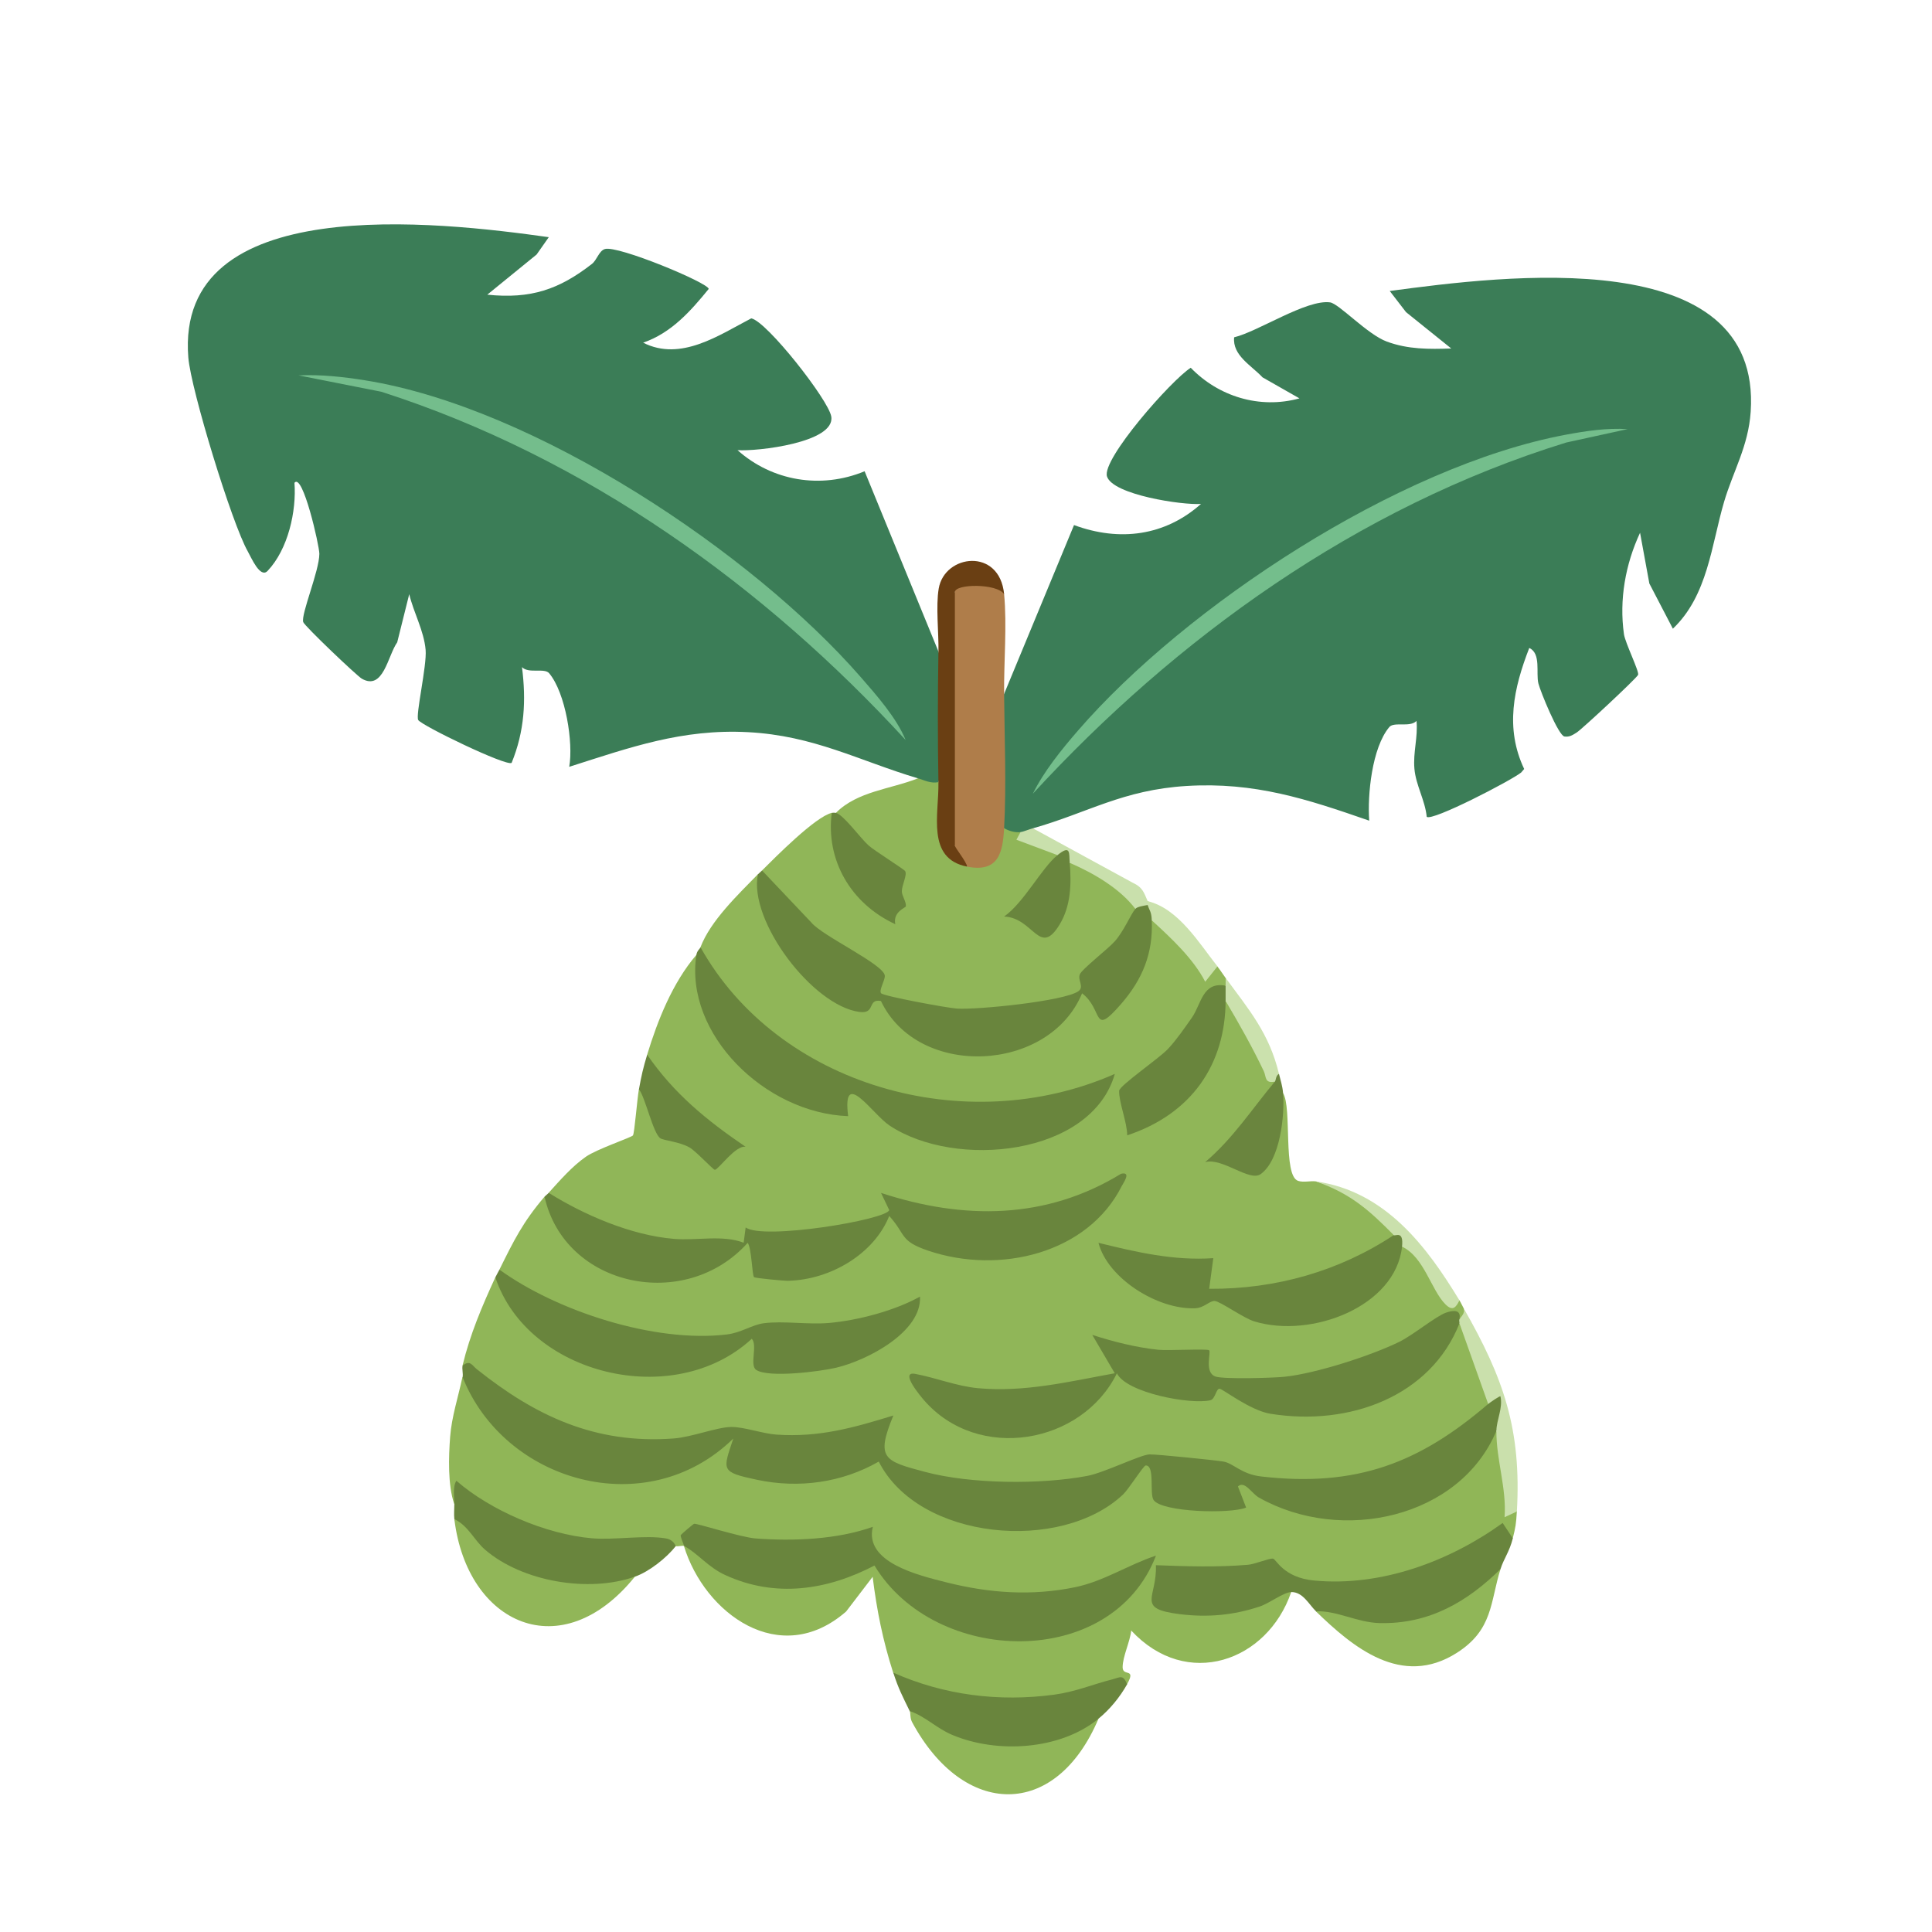 <?xml version="1.0" encoding="UTF-8"?>
<svg id="Layer_1" xmlns="http://www.w3.org/2000/svg" version="1.1" viewBox="0 0 482.16 482.16">
  <!-- Generator: Adobe Illustrator 29.5.1, SVG Export Plug-In . SVG Version: 2.1.0 Build 141)  -->
  <defs>
    <style>
      .st0 {
        fill: #3b7d57;
      }

      .st1 {
        fill: #af7d4a;
      }

      .st2 {
        fill: #cbe1ad;
      }

      .st3 {
        fill: #90b657;
      }

      .st4 {
        fill: #69853d;
      }

      .st5 {
        fill: #cae0ac;
      }

      .st6 {
        fill: #cae1ac;
      }

      .st7 {
        fill: #74bd8c;
      }

      .st8 {
        fill: #6a853e;
      }

      .st9 {
        fill: #90b658;
      }

      .st10 {
        fill: #91b658;
      }

      .st11 {
        fill: #6a3f13;
      }

      .st12 {
        fill: #74be8c;
      }

      .st13 {
        fill: #c9e0ac;
      }
    </style>
  </defs>
  <path class="st0" d="M229.09,194.25c-14.8-4.43-25.95-10.67-42.45-11.53-16.41-.86-29.47,3.83-44.58,8.65,1.06-5.99-.89-18.43-5.01-23.35-1.18-1.41-5.13.18-6.78-1.53,1.06,8.32.64,15.99-2.59,23.9-1.35.9-22.42-9.3-23.3-10.69-.73-1.15,2.19-13.58,1.84-17.53-.43-4.81-2.99-9.25-4.09-13.89l-3,12.02c-2.37,3.35-3.44,12.12-8.81,9.09-1.23-.69-14.37-13.2-14.65-14.15-.58-1.98,4.01-12.72,4.03-17.03,0-2.04-4.16-20.34-6.21-17.72.52,7.04-1.56,16.56-6.71,21.99-1.85,1.95-4.07-3.33-4.94-4.87-3.97-6.97-14.19-40.38-14.84-48.38-3.36-41.65,62.37-33.91,89.96-30.04l-3.04,4.33-12.31,10.02c10.88,1.13,17.94-1.32,26.1-7.66,1.28-.99,1.76-3.27,3.25-3.73,3.2-.98,25.89,8.47,25.91,9.96-4.46,5.46-9.28,10.97-16.36,13.41,9.41,4.78,18.97-1.91,26.98-6.07,3.85.71,19.31,20.38,19.97,24.51,1.04,6.51-18.63,8.74-23.4,8.38,8.62,7.7,20.79,9.79,31.72,5.27l18.44,45.02c2.89,10.58,2.87,21.98,0,32.57-.46,3.29-5.29,2.24-5.12-.96Z"/>
  <path class="st0" d="M250.59,173.18l17.45-42.14c11.42,4.22,22.74,2.69,31.69-5.28-4.59.35-22-2.27-23.46-6.85-1.37-4.3,16.1-24.1,20.9-27.13,6.87,7.12,17.14,10.39,27.13,7.64l-9.22-5.25c-2.78-2.98-7.54-5.47-7.08-9.99,6.01-1.44,18.04-9.5,23.93-8.72,2.21.29,9.31,8,14.18,9.79,5.31,1.95,10.45,1.91,16.07,1.72l-11.28-9.07-4.07-5.28c28.35-3.8,92.94-12.16,90.08,30.15-.58,8.6-4.38,14.81-6.65,22.51-3.15,10.71-4.05,23.34-12.77,31.62l-5.87-11.28-2.32-12.66c-3.66,7.87-5.23,16.7-4.02,25.3.31,2.18,3.89,9.4,3.53,10.16-.45.93-14.05,13.6-15.34,14.4-.98.61-1.77,1.17-3.05.98-1.49-.22-5.96-11.14-6.49-13.23-.66-2.6.73-7.48-2.28-8.86-3.9,10.04-6.1,20-1.27,30.2l-.75.88c-2.61,2.07-22.22,12.23-23.57,11.06-.4-4.12-2.7-7.84-3.07-11.98-.37-4.13.92-7.92.52-11.95-1.66,1.7-5.61.12-6.79,1.53-4.34,5.17-5.48,16.97-5.01,23.36-15.53-5.4-28.6-9.7-45.6-8.66-15.92.98-24.56,6.66-38.35,10.58-.03,2.76-1.1,3.09-3.07.96-1.53,3.02-3.87,2.21-4.1-.96-.86-1.26-1.77-2.62-1.87-4.15-.34-4.97-.87-24.4.53-27.31.35-.73.83-1.41,1.34-2.07Z"/>
  <path class="st9" d="M189.16,218.2l1.56,1.28c1.13,12.47,11.27,28.28,24.77,31.1,2.22-4.09,3.97-2.63,7.01-.05,9.69,15.82,35.26,14.41,44.68-1,4.37-4.49,6.05-2.28,8.17,2.26,6.16-4.46,9.95-12.49,10.06-20.04l2.02-2.06c3.33.09,6.3,2.06,8.93,5.92,2.22,3.89,4.7,5.75,7.45,5.57.79.99,1.34,1.91,2.05,2.87.61.98.61,1.62,0,1.92-4.42,5.13-8.7,10.82-12.84,17.05l-11.82,9.62c-.16.38,1.39,7.93,1.83,7.94,8.93.15,22.52-19.95,20.71-28.59l2.12-2.18c6.01,5.18,10.11,11.88,12.29,20.12l.03,3.12-12.15,14.75c10.71,10.75,12-5.7,12.2-13.53l1.97-1.47c2.29,3.59-.09,20.63,3.76,21.9,1.38.46,3.11-.05,4.43.13,7.12,2.02,18,6.59,19.45,13.41-.15.69-.34,1.36-.66,1.98-3.49,6.88-32.3,13.24-41.11,13.61,13.1,10.42,37.3,4.35,41.58-11.57l2.24-1.15c2.08-1.18,4.16.15,6.23,3.97l5.89,9.19,2.22.25c.41.67.67,1.29,1.02,1.92,1.14,2.62.8,3.58-1.02,2.87l-1.51-.36c-16.1,10.8-35.32,18.11-55.57,16.86,17,12.48,45.96,4.23,54.31-14.22l2.78-1.32c2.97.74,5.39,8.52,6.44,12.03,1.99,3.42,2.23,6.12.72,8.09l-.97,3.38c-16.9,14.79-44.3,23.31-65.56,12.86l-19.29-2.08c-14.69,8.99-34.78,8.18-51.75,5.45-7.84-1.26-18.17-4.36-14.28-13.5-11.9,3.35-25.08,5.34-36.62,1.12-24.11,8.5-49.98.35-67.5-16.82,1.87-7.77,4.86-14.79,8.19-22.03,1.47,1.49,1.81.85,1.02-1.92,3.58-7.22,5.82-11.83,11.26-18.2,3.25,2.86,3.59,2.54,1.02-.96,2.8-3.08,5.82-6.59,9.31-9.02,2.75-1.91,11.36-4.81,11.73-5.31.39-.54,1.04-9.04,1.49-11.53.73-.45,1.48-.55,2.24-.21,1.03,7.8,4.85,12.17,11.48,13.12,3.66,4.55,6.62,4.92,8.87,1.11-7.55-5.57-15.12-11.48-20.25-19.21l-.28-3.43c2.58-8.48,6.33-17.97,12.29-24.91,1.17.09,1.4-.64,1.02-1.92,2.52-6.61,9.35-13.08,14.33-18.2Z"/>
  <path class="st3" d="M115.44,343.68l2.71,1.2c9.57,21.16,38,31.15,58.45,16.89,6.78-6.31,9.1-3.42,6.73,3.85,12.02,5,24.66,2.53,36.36-2.34,12.05,18.53,42.67,23.03,59.47,7.97,5.51-9.21,11.11-9.48,10.44,2.14,1.35,1.66,17.76,2.51,18.64,1.4-3.1-6.49,2.41-7.71,6.62-2.93,18.89,10.94,45.94,5.82,55.82-13.61l2.75-1.15c2.29,2.87,3.39,6.69,3.31,11.46-.35,3.62.25,6.51,1.81,8.66-.18,3.11-.31,3.88-1.02,6.71-1.48.58-2.39.53-2.94-.8-15.11,9.05-42.2,21.11-57.65,7.91-8.42,2.04-17.23,2.54-26.44,1.5-6.47,13.37,15.39,8.47,23.36,6.53,3.97-2.95,6.76-3.53,8.37-1.73-5.92,17.3-26.07,24.5-39.92,9.58-.29,2.81-2.14,6.49-2.14,9.17,0,2.43,3.48,0,1.1,4.24-18.14,5.84-37.69,7.99-56.01-.02l-2.35-2.85c-2.6-8.11-4.08-15.52-5.13-23.94l-6.61,8.65c-16.54,14.43-35.36.43-40.48-16.32l2.24-.93c8.62,8.18,19.4,11.44,31.65,8.8,1.96-.42,13.15-3.96,13.67-4.46.24-.23-3.15-5.21-3.49-5.26-13.52,3.41-27.85,2.87-40.81-1.61-1.2.98-2.28,2.13-3.26,3.45-.39-.21-1.54.2-2.05,0-18.74.68-37.14-.02-52.85-12.23l-2.44,1.7c-1.62-4.7-1.39-11.76-1.01-16.75s2.02-9.94,3.06-14.86Z"/>
  <path class="st4" d="M115.44,340.81c1.91-1.5,2.33-.08,3.59.92,14.43,11.5,29.39,18.75,49.13,17.26,4.51-.34,10.78-2.83,14.33-2.87,3.19-.03,7.82,1.67,11.3,1.91,10.67.73,19.24-1.72,29.16-4.77-4.42,10.75-2.36,11.35,7.97,14.09,11.41,3.03,28.77,3.18,40.4.99,4.31-.81,13.26-5.29,15.56-5.37,1.65-.06,16.58,1.45,18.47,1.79,2.49.45,4.5,3.15,9.35,3.71,24.01,2.78,39.69-3.5,56.7-18.09,1.44-9,7.52,3.81,2.05,6.71-9.07,21.65-38.5,28.34-59.27,16.65-1.79-1.01-3.57-4.34-5.23-2.77l2.04,5.27c-3.99,1.63-20.95,1.15-23.08-1.87-1.11-1.57.41-8.74-2-8.64-.52.02-4.26,5.94-5.59,7.2-15.5,14.71-51.05,11.51-61.01-8.17-9.16,5.26-19.96,6.76-30.4,4.54-9.16-1.95-8.54-2.32-5.9-10.29-21.73,21.24-57.23,10.77-67.56-15.33.18-.86-.2-2.04,0-2.87Z"/>
  <path class="st9" d="M234.21,195.21l2.05.99c-1.91,8.57-.21,15.26,5.12,20.08,1.12-1.17,2.92-2.04,5.41-2.61.81-3.04,2.08-5.37,3.81-6.97,1.2.68,2.69,1.12,4.1.96,4.56,1.34,7.64,3.25,9.21,5.75l.67,2.04-9.86,12.38c9.55,10.41,10.25-3.49,10.32-10.91l1.94-1.6c4.82-.63,17.53,6.13,16.38,11.49,2.07,2.47-1.83,7.29-3.8,9.58-4.85,3.11-7.44,6.25-7.78,9.43.04,1.36-3.21,3.51-5.03,4.55-6.68,3.79-37.25,3.89-44.59.22-4.16-1.45-5.29-3.74-3.39-6.87l-17.4-11.79c-3.69-3.18-11.04-10.46-11.18-14.7,3.27-3.24,13.31-13.43,17.41-14.37,1.9,3.65,2.24,3.65,1.02,0,5.36-5.41,13.69-5.91,20.48-8.62,1.7.51,3.11,1.33,5.12.96Z"/>
  <path class="st4" d="M174.82,236.4c19.22,34.4,65.97,48.09,103.4,31.61-5.84,20.42-39.75,23.85-56.24,12.87-4.28-2.85-11.87-14.67-10.31-2.33-20.79-.74-40.88-20.56-37.88-40.23.16-1.08.85-1.46,1.02-1.92Z"/>
  <path class="st4" d="M190.18,217.24l12.27,12.95c2.67,3.36,18.24,10.52,18.37,13.33.05,1.16-1.51,3.6-.94,4.35s16.66,3.7,18.95,3.84c5.23.32,26.5-1.83,30.23-4.29,1.67-1.1-.21-2.79.44-4.29.58-1.33,6.97-6.26,8.7-8.2,2.31-2.59,3.88-6.59,5.15-8.11-.93-2.87,1.59-3.54,3.07-.96,2.73.37,4.14,2.57,1.02,3.83.35,8.18-2.26,14.7-7.76,20.99-7.18,8.21-4.22,1.37-9.63-2.79-8.21,19.88-40.96,21.4-50.2,1.92-3.5-.62-1.22,3.28-5.38,2.73-11.68-1.56-27.71-22.73-25.32-34.34.33-.33.69-.63,1.02-.96Z"/>
  <path class="st4" d="M124.65,316.86c14.21,10.31,38.67,18.33,56.71,16.18,3.66-.44,6.28-2.42,9.28-2.81,4.88-.63,11.03.39,16.3-.07,7.21-.64,16.41-3.07,22.66-6.58.48,8.79-13.06,15.9-20.95,17.76-4,.94-16.86,2.58-19.93.54-1.72-1.15.41-6.14-1.1-7.77-19.45,17.98-55.94,9.02-64-15.33.32-.69.7-1.27,1.02-1.92Z"/>
  <path class="st4" d="M322.26,397.33c-1.92.02-5.41,2.79-7.91,3.61-6.58,2.18-13,2.76-19.98,1.89-11.06-1.39-5.56-4.08-5.9-12.21,7.77.29,15.16.54,22.93-.1,1.83-.15,5.36-1.69,6.31-1.54.77.12,2.57,4.73,10.2,5.46,16.86,1.61,33.97-4.87,47.1-14.36l2.54,3.83c-.87,3.44-2.26,5.07-3.07,7.66-8.05,15.33-31.16,19.67-46.07,10.54-1.77-1.72-3.25-4.81-6.14-4.79Z"/>
  <path class="st1" d="M250.59,148.27c.74,7.69-.07,16.98,0,24.91.09,10.89.6,22.75,0,33.53-.33,5.93-1.3,11.12-9.21,9.58-3.37-1.91-4.39-3.66-3.07-5.27l-1.37-.3c-.82-20.39-1.05-40.98-.68-61.78l2.05-1.15c-2.22-5.04,11.5-4.92,12.29.48Z"/>
  <path class="st4" d="M168.68,385.83c-2.29,2.91-6.63,6.39-10.24,7.66-13.97,9.23-39.15.55-45.05-14.37-.14-1.19,0-2.59,0-3.83-.01-1.74-.45-4.3.51-5.74,8.44,7.36,22.27,13.36,33.81,14.35,5.66.49,13.27-.86,18.44.03,2.08.36,2.34,1.83,2.53,1.9Z"/>
  <path class="st4" d="M281.3,420.32c-1.81,3.23-4.3,6.27-7.17,8.62-9.67,13.43-37.8,11.05-47.1-1.92-1.72-3.55-2.81-5.56-4.1-9.58,12.64,5.61,26.34,7.35,40.16,5.49,5.39-.73,9.55-2.56,14.44-3.8,2-.51,2.73-1.35,3.76,1.19Z"/>
  <path class="st4" d="M136.94,297.7c8.84,5.51,20.51,10.58,31.24,11.48,5.7.48,12.15-1.07,17.41.96l.5-3.82c4.33,3.24,35.27-1.93,35.83-4.33l-2.05-4.28c20.66,6.77,41.21,6.68,59.91-4.78,2.66-.6.57,2.28.18,3.05-8.44,16.81-30.46,22.21-48.36,16.13-7.15-2.43-5.41-3.93-9.68-8.65-3.75,9.42-14.59,15.92-25.21,16.18-1.03.03-8.22-.64-8.53-.91-.49-.42-.6-7.36-1.59-8.56-15.52,17.37-45.65,11.06-50.69-11.5.3-.35.72-.62,1.02-.96Z"/>
  <path class="st9" d="M274.14,428.94c-10.69,25.26-33.66,24.71-46.51.85-.57-1.06-.34-2.26-.58-2.77,3.93,1.35,6.61,4.26,10.55,5.93,11.28,4.78,27.06,3.77,36.54-4.02Z"/>
  <path class="st9" d="M328.4,402.12c5.29-.2,10.23,2.79,15.86,2.94,12.45.33,22.04-5.42,30.21-13.47-2.59,8.23-1.82,15.13-10.92,20.92-13.76,8.74-25.94-1.43-35.15-10.38Z"/>
  <path class="st10" d="M158.44,393.49c-18.32,22.69-41.86,11.88-45.05-14.37,3.54,1.69,4.92,5.28,7.69,7.65,9.18,7.9,25.73,10.81,37.36,6.71Z"/>
  <path class="st11" d="M234.21,162.64c.08-4.78-.69-11.32.06-15.75,1.45-8.59,15.2-10.29,16.32,1.38-1.81-2.71-12.29-2.6-12.29-.48v63.22c0,.54,2.87,3.98,3.07,5.27-10.26-2-7.02-13.06-7.17-21.07-.2-10.81-.18-21.76,0-32.57Z"/>
  <path class="st4" d="M161.51,263.22c6.63,9.63,14.77,16.33,24.57,22.98-2.51-.47-6.8,5.74-7.68,5.74-.43,0-4.69-4.63-6.31-5.57-2.55-1.46-6.39-1.71-7.28-2.29-1.81-1.17-3.74-10.17-5.35-12.24.6-3.34,1.06-5.36,2.05-8.62Z"/>
  <path class="st4" d="M208.61,202.87c1.9.43,6.08,6.28,8.18,8.15,1.44,1.28,8.82,5.91,9.1,6.37.57.93-.78,3.39-.82,5.01-.03,1.18,1.14,2.59,1,3.81-.03.28-3.31,1.39-2.63,4.44-11.24-5.19-17.38-16.13-15.86-27.79.24-.05.78-.05,1.02,0Z"/>
  <path class="st8" d="M320.21,272.8c.44,5.36-.66,16.66-5.58,20.21-2.81,2.02-9.57-4.19-13.87-2.98,6.99-5.93,11.68-13.26,17.41-20.11-2.1-.79-1.46-2.85,1.02-1.92.4,1.65.88,3.04,1.02,4.79Z"/>
  <path class="st5" d="M378.57,377.21l-3.08,1.43c.53-7.25-2.1-14.37-2.04-21.55.02-2.72,1.67-5.67,1.01-8.62-.13-.17-2.65,1.56-3.06,1.92l-7.17-20.12c-.89-.32-.89-.64,0-.96.3-.73,1.53-1.49,1.02-2.87,9.96,17.42,14.48,30.23,13.31,50.77Z"/>
  <path class="st5" d="M364.23,324.53c-.87,1.73-1.67,2.85-3.55.93-3.57-3.64-5.26-11.72-10.78-14.34-1.53-.63-2.21-1.59-2.05-2.87-6.14-6.19-10.64-10.31-19.45-13.41,17.49,2.49,27.81,16.49,35.83,29.69Z"/>
  <path class="st13" d="M257.75,206.7l24.9,13.58c2.59,1.19,2.84,2.53,3.77,4.62.9.3.89.62,0,.96-.85.16-2.6.39-3.07.96-3.9-5.12-10.35-8.86-16.38-11.49-.87-1.16-1.89-1.79-3.07-1.92l-10.24-3.84,1.03-1.9c.56-.06,2.19-.71,3.07-.96Z"/>
  <path class="st6" d="M303.83,241.19l-3.05,3.82c-2.96-5.74-8.47-10.88-13.33-15.32-.1-2.3-.6-2.38-1.02-3.83-.09-.31.11-.7,0-.96,7.72,1.86,12.92,10.63,17.41,16.28Z"/>
  <path class="st2" d="M319.19,268.01c-.82.39-.74,1.58-1.02,1.92-2.64.52-2.1-1.19-2.78-2.62-2.88-6.03-6.1-11.74-9.51-17.5-1.99-1.21-1.99-2.62,0-3.83v-1.92c5.91,8.05,10.89,13.86,13.31,23.95Z"/>
  <path class="st7" d="M226,184.67c-35.05-38.16-79.5-70.41-130.82-86.9l-20.69-4.09c5.55-.25,11.14.36,16.59,1.23,42.57,6.81,96.63,43.03,123.65,73.98,4.06,4.65,9.01,10.26,11.28,15.78Z"/>
  <path class="st12" d="M406.21,107.09l-15.34,3.35c-52.33,16.17-97.51,48.96-133.1,87.64,2.69-5.52,7.21-11.08,11.28-15.78,26.77-30.9,79.75-65.98,121.77-73.82,5.06-.94,10.2-1.71,15.39-1.39Z"/>
  <path class="st4" d="M364.23,330.27c-7.17,18.18-27.39,25.74-47.15,22.56-5.16-.83-12.02-6.3-12.75-6.26-.84.04-1.06,2.59-2.25,2.88-4.87,1.16-20.94-1.82-23.34-6.72-8.69,17.67-34.63,22.27-48.14,6.71-.61-.7-6.26-7.32-2.21-6.57,5.08.94,10.39,3.08,15.65,3.57,11.65,1.09,22.88-1.67,34.17-3.72l-5.62-9.58c5.33,1.72,10.89,3.13,16.5,3.72,2.4.25,12.23-.31,12.67.12.54.53-1.33,5.66,1.67,6.58,2.17.67,14.19.34,17.15.03,7.8-.81,21.54-5.25,28.59-8.69,3.39-1.65,9.15-6.4,11.66-7.29,1.73-.62,3.98-.94,3.37,1.72-.12.28.11.68,0,.96Z"/>
  <path class="st4" d="M347.85,308.24c.36.36,2.49-1.3,2.05,2.87-1.59,14.96-22.64,22.99-36.85,18.67-2.8-.85-8.47-5-9.9-5.1-1.28-.09-2.62,1.73-4.9,1.82-9.4.36-21.83-7.5-24.11-16.34,9.36,2.32,18.87,4.52,28.66,3.83l-1.03,7.65c16.66.11,32.51-4.42,46.08-13.41Z"/>
  <path class="st4" d="M305.87,245.98c0,1.28,0,2.55,0,3.83-.09,15.81-8.44,28.18-24.56,33.53,0-3.2-2.1-8.25-2.01-11.11.04-1.29,9.89-8.01,12.2-10.47,2.07-2.2,4.23-5.33,5.97-7.82,2.37-3.4,2.62-9.01,8.39-7.95Z"/>
  <path class="st4" d="M170.73,385.83c-.22-.72-.98-2.42-.84-2.72.09-.19,3.13-2.8,3.35-2.83.78-.11,11.65,3.39,15.38,3.67,9.49.7,20.3.26,29.21-2.91-2.21,8.86,11.3,12.09,18.44,13.88,10.61,2.66,21.11,3.43,31.99,1.2,7.22-1.48,13.4-5.65,20.23-7.89-11.01,28.66-55.13,27.51-70.25,2.47-11.78,6.15-24.75,8.15-37.3,2.35-4.29-1.98-6.72-5.33-10.2-7.22Z"/>
  <path class="st4" d="M263.9,213.41c3.39-2.74,2.87-.46,3.07,1.92.43,5.21.3,10.73-2.51,15.37-5.03,8.31-6.47-1.65-13.87-1.97,4.91-3.42,9.38-12.14,13.31-15.31Z"/>
</svg>